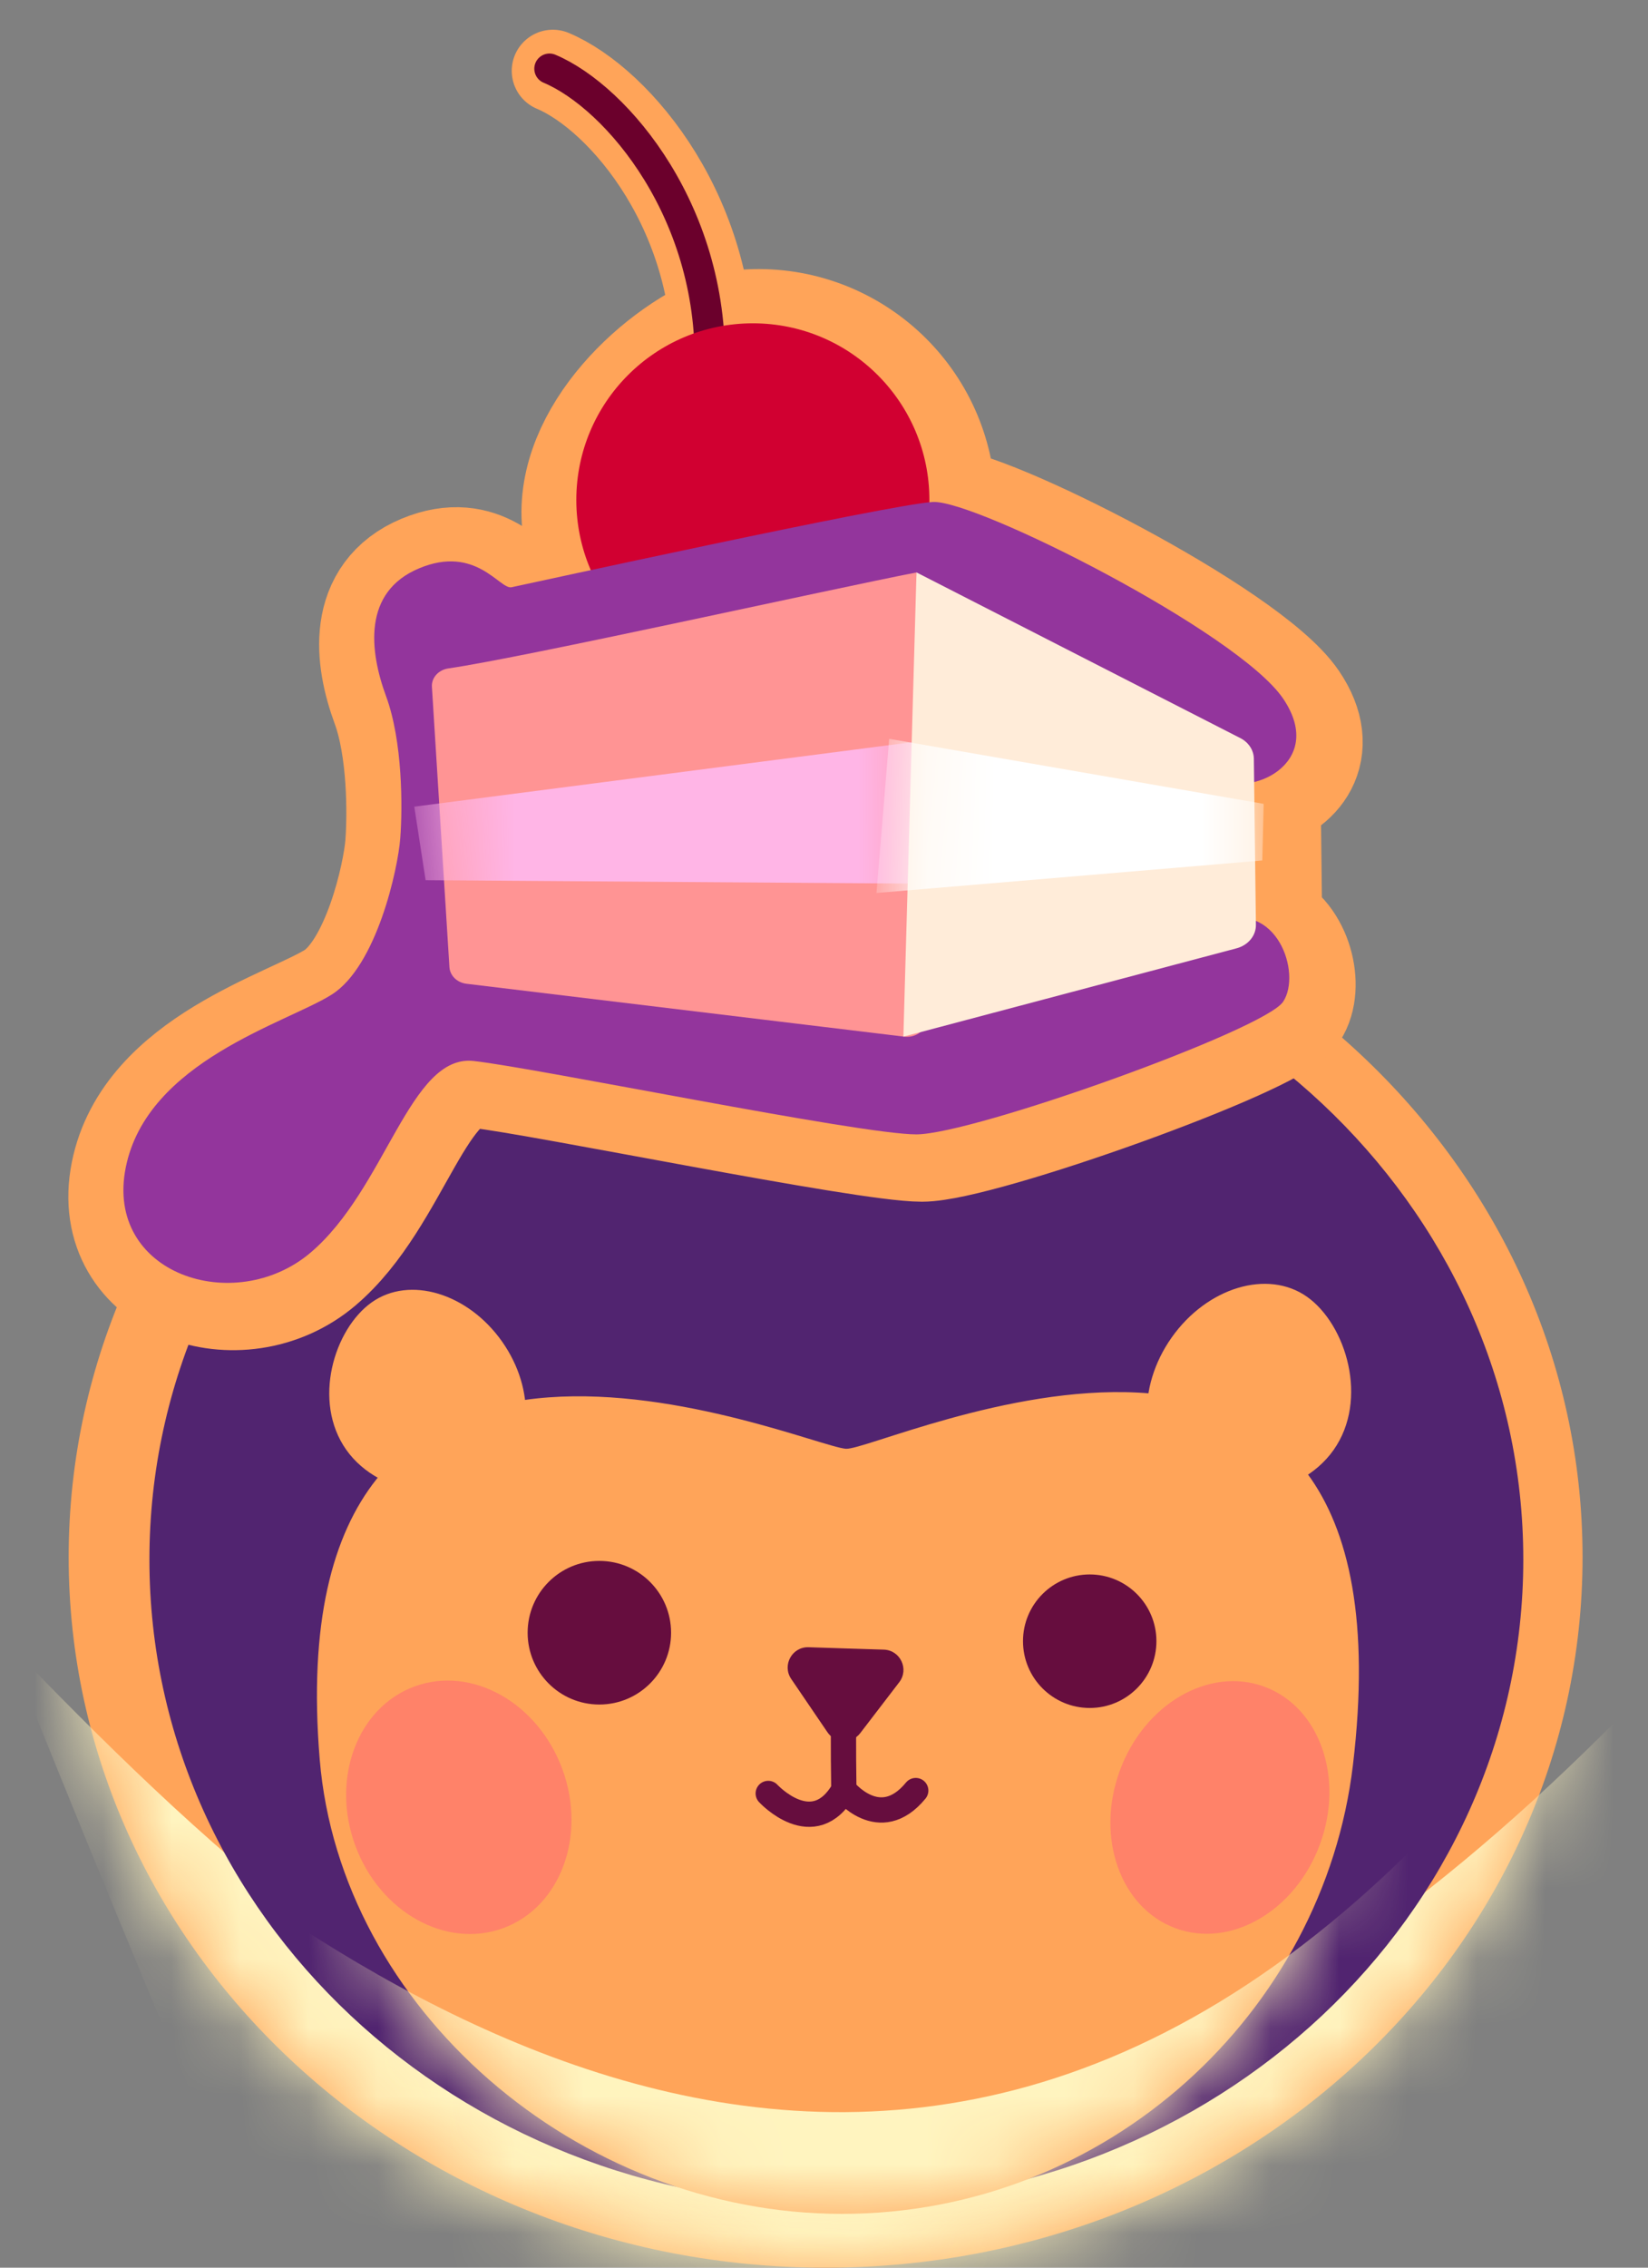 <svg width="24" height="33" viewBox="0 0 24 33" fill="none" xmlns="http://www.w3.org/2000/svg">
<rect x="0" y="0" width="24" height="33" fill="#808080" stroke="none"/>
<path d="M12.024 33C18.112 33 23.047 28.371 23.047 22.66C23.047 16.949 18.112 12.319 12.024 12.319C5.935 12.319 1 16.949 1 22.66C1 28.371 5.935 33 12.024 33Z" fill="#FFA459"/>
<mask id="mask0_239_1817" style="mask-type:luminance" maskUnits="userSpaceOnUse" x="1" y="12" width="23" height="22">
<path d="M12.024 33C18.112 33 23.047 28.371 23.047 22.66C23.047 16.949 18.112 12.319 12.024 12.319C5.935 12.319 1 16.949 1 22.66C1 28.371 5.935 33 12.024 33Z" fill="white"/>
</mask>
<g mask="url(#mask0_239_1817)">
<path d="M0.084 23.883C5.58 29.564 12.989 36.387 24.413 24.13L24.968 35.121C24.968 35.121 6.073 36.171 5.58 36.294C5.086 36.418 0.084 23.883 0.084 23.883Z" fill="#FFF4BF"/>
</g>
<path d="M12.18 32.079C17.705 32.079 22.184 27.878 22.184 22.695C22.184 17.512 17.705 13.311 12.18 13.311C6.655 13.311 2.176 17.512 2.176 22.695C2.176 27.878 6.655 32.079 12.18 32.079Z" fill="#512470"/>
<path d="M19.703 25.685C19.275 29.282 16.128 32.217 12.262 32.217C8.396 32.217 4.955 29.213 4.656 25.603C3.995 17.637 11.656 21.028 12.317 21.083C12.825 21.125 20.698 17.328 19.703 25.685Z" fill="#FFA459"/>
<mask id="mask1_239_1817" style="mask-type:luminance" maskUnits="userSpaceOnUse" x="4" y="20" width="16" height="13">
<path d="M19.703 25.685C19.275 29.282 16.128 32.217 12.262 32.217C8.396 32.217 4.955 29.213 4.656 25.603C3.995 17.637 11.656 21.028 12.317 21.083C12.825 21.125 20.698 17.328 19.703 25.685Z" fill="white"/>
</mask>
<g mask="url(#mask1_239_1817)">
<path d="M0.578 25.211C4.067 27.989 12.773 35.646 21.387 26.044L21.017 33.578C21.017 33.578 5.209 36.48 5.148 36.171C5.086 35.862 2.493 31.664 2.493 31.664L0.578 25.211Z" fill="#FFF4BF"/>
</g>
<path d="M15.87 24.855C16.406 24.855 16.841 24.42 16.841 23.883C16.841 23.347 16.406 22.912 15.87 22.912C15.333 22.912 14.898 23.347 14.898 23.883C14.898 24.42 15.333 24.855 15.87 24.855Z" fill="#660D3E"/>
<path d="M8.728 24.805C9.305 24.805 9.773 24.337 9.773 23.76C9.773 23.183 9.305 22.715 8.728 22.715C8.151 22.715 7.684 23.183 7.684 23.76C7.684 24.337 8.151 24.805 8.728 24.805Z" fill="#660D3E"/>
<path d="M19.421 21.101C18.904 21.832 17.734 21.923 17.163 21.519C16.591 21.116 16.547 20.195 17.063 19.464C17.58 18.733 18.462 18.468 19.034 18.871C19.605 19.275 19.937 20.37 19.421 21.101Z" fill="#FFA459"/>
<path d="M12.05 25.208L11.522 24.432C11.387 24.232 11.535 23.964 11.775 23.971L12.321 23.989L12.871 24.006C13.111 24.014 13.242 24.289 13.096 24.48L12.528 25.221C12.406 25.381 12.163 25.375 12.05 25.208Z" fill="#660D3E"/>
<path d="M12.289 25.148C12.276 25.189 12.289 26.044 12.289 26.044C12.289 26.044 12.808 26.7 13.336 26.057" stroke="#660D3E" stroke-width="0.368" stroke-miterlimit="10" stroke-linecap="round" stroke-linejoin="round"/>
<path d="M8.051 1.031C9.034 1.445 10.484 3.153 10.381 5.483" stroke="#FFA459" stroke-width="1.197" stroke-miterlimit="10" stroke-linecap="round" stroke-linejoin="round"/>
<path d="M5.042 21.097C5.539 21.801 6.665 21.888 7.215 21.5C7.765 21.111 7.808 20.226 7.311 19.522C6.814 18.818 5.965 18.563 5.415 18.951C4.864 19.34 4.545 20.393 5.042 21.097Z" fill="#FFA459"/>
<path d="M17.519 11.187C17.898 11.497 19.095 11.007 18.44 10.042C17.785 9.076 13.959 7.146 13.339 7.181C12.718 7.215 7.375 8.387 7.203 8.421C7.031 8.456 6.686 7.801 5.859 8.146C5.032 8.49 5.135 9.352 5.376 10.007C5.618 10.662 5.618 11.627 5.583 12.075C5.549 12.523 5.239 13.937 4.583 14.35C3.929 14.764 1.895 15.316 1.585 16.867C1.274 18.418 3.17 19.038 4.273 18.108C5.376 17.177 5.721 15.212 6.652 15.316C7.582 15.419 12.27 16.384 13.098 16.384C13.925 16.384 18.165 14.867 18.44 14.454C18.716 14.04 18.345 12.952 17.483 13.296C16.622 13.641 7.824 14.04 7.72 14.005C7.617 13.971 7.617 9.973 7.617 9.973L17.519 11.187Z" fill="#E64E91"/>
<path d="M10.687 4.789C9.647 5.162 8.365 6.382 8.486 7.622C8.513 7.895 8.582 8.153 8.685 8.392C8.038 8.532 7.58 8.631 7.531 8.641C7.359 8.676 7.014 8.021 6.187 8.365C5.36 8.71 5.463 9.572 5.704 10.227C5.946 10.882 5.946 11.847 5.911 12.295C5.877 12.743 5.567 14.156 4.912 14.57C4.257 14.983 2.223 15.535 1.913 17.086C1.603 18.637 3.498 19.258 4.601 18.327C5.704 17.396 6.049 15.432 6.98 15.535C7.911 15.639 12.598 16.604 13.426 16.604C14.253 16.604 18.493 15.087 18.769 14.673C18.974 14.365 18.82 13.682 18.372 13.497L18.348 11.476C18.785 11.373 19.224 10.932 18.769 10.261C18.114 9.296 14.287 7.366 13.667 7.4C13.653 7.401 13.636 7.402 13.617 7.404C13.618 7.311 13.614 7.216 13.605 7.121C13.466 5.708 12.209 4.674 10.795 4.812C10.754 4.816 10.713 4.822 10.673 4.827" fill="#FFA459"/>
<path d="M10.687 4.789C9.647 5.162 8.365 6.382 8.486 7.622C8.513 7.895 8.582 8.153 8.685 8.392C8.038 8.532 7.58 8.631 7.531 8.641C7.359 8.676 7.014 8.021 6.187 8.365C5.36 8.71 5.463 9.572 5.704 10.227C5.946 10.882 5.946 11.847 5.911 12.295C5.877 12.743 5.567 14.156 4.912 14.57C4.257 14.983 2.223 15.535 1.913 17.086C1.603 18.637 3.498 19.258 4.601 18.327C5.704 17.396 6.049 15.432 6.98 15.535C7.911 15.639 12.598 16.604 13.426 16.604C14.253 16.604 18.493 15.087 18.769 14.673C18.974 14.365 18.82 13.682 18.372 13.497L18.348 11.476C18.785 11.373 19.224 10.932 18.769 10.261C18.114 9.296 14.287 7.366 13.667 7.4C13.653 7.401 13.636 7.402 13.617 7.404C13.618 7.311 13.614 7.216 13.605 7.121C13.466 5.708 12.209 4.674 10.795 4.812C10.754 4.816 10.713 4.822 10.673 4.827" stroke="#FFA459" stroke-width="1.768" stroke-miterlimit="10"/>
<path d="M13.246 14.713C13.242 14.867 13.092 14.983 12.924 14.963L6.544 14.193C6.408 14.176 6.305 14.075 6.297 13.951L6.041 9.873C6.033 9.741 6.137 9.625 6.282 9.604C7.393 9.443 11.819 8.456 13.101 8.207" fill="#FFBD87"/>
<path d="M13.101 8.206L17.801 10.61C17.93 10.67 18.012 10.789 18.014 10.919L18.044 13.335C18.046 13.492 17.931 13.632 17.763 13.676L12.91 14.963L13.101 8.206Z" fill="#FFECD9"/>
<path d="M8.002 1C8.986 1.414 10.435 3.123 10.332 5.452" stroke="#6B002C" stroke-width="0.442" stroke-miterlimit="10" stroke-linecap="round" stroke-linejoin="round"/>
<path d="M10.964 9.847C12.384 9.847 13.535 8.696 13.535 7.276C13.535 5.856 12.384 4.705 10.964 4.705C9.544 4.705 8.393 5.856 8.393 7.276C8.393 8.696 9.544 9.847 10.964 9.847Z" fill="#D10031"/>
<path d="M17.765 11.311C18.144 11.621 19.341 11.131 18.686 10.166C18.031 9.201 14.205 7.27 13.585 7.305C12.964 7.339 7.622 8.511 7.449 8.546C7.277 8.58 6.932 7.925 6.105 8.27C5.278 8.614 5.381 9.476 5.622 10.131C5.864 10.786 5.864 11.751 5.829 12.199C5.795 12.647 5.485 14.061 4.83 14.474C4.175 14.888 2.141 15.44 1.831 16.991C1.521 18.542 3.416 19.162 4.519 18.232C5.622 17.301 5.967 15.336 6.898 15.44C7.828 15.543 12.517 16.508 13.344 16.508C14.171 16.508 18.411 14.991 18.686 14.578C18.962 14.164 18.591 13.076 17.73 13.42C16.868 13.765 8.07 14.164 7.966 14.13C7.863 14.095 7.863 10.097 7.863 10.097L17.765 11.311Z" fill="#93359C"/>
<path d="M13.495 14.836C13.491 14.99 13.34 15.106 13.172 15.086L6.792 14.316C6.656 14.299 6.553 14.198 6.545 14.074L6.29 9.996C6.281 9.864 6.385 9.748 6.53 9.727C7.641 9.566 12.067 8.579 13.349 8.33" fill="#FF9494"/>
<mask id="mask2_239_1817" style="mask-type:luminance" maskUnits="userSpaceOnUse" x="6" y="8" width="8" height="8">
<path d="M13.495 14.836C13.491 14.99 13.34 15.106 13.172 15.086L6.792 14.316C6.656 14.299 6.553 14.198 6.545 14.074L6.29 9.996C6.281 9.864 6.385 9.748 6.53 9.727C7.641 9.566 12.067 8.579 13.349 8.33" fill="white"/>
</mask>
<g mask="url(#mask2_239_1817)">
<path d="M13.34 10.793L6.033 11.739L6.198 12.809L15.048 12.871L13.34 10.793Z" fill="#FFB5E6"/>
</g>
<path d="M13.347 8.33L18.047 10.733C18.177 10.793 18.259 10.912 18.26 11.043L18.29 13.459C18.292 13.616 18.177 13.755 18.009 13.8L13.156 15.086L13.347 8.33Z" fill="#FFECD9"/>
<mask id="mask3_239_1817" style="mask-type:luminance" maskUnits="userSpaceOnUse" x="13" y="8" width="6" height="8">
<path d="M13.347 8.33L18.047 10.733C18.177 10.793 18.259 10.912 18.26 11.043L18.29 13.459C18.292 13.616 18.177 13.755 18.009 13.8L13.156 15.086L13.347 8.33Z" fill="white"/>
</mask>
<g mask="url(#mask3_239_1817)">
<path d="M12.949 10.752L18.403 11.698L18.383 12.522L12.764 12.995L12.949 10.752Z" fill="white"/>
</g>
<path d="M11.188 26.099C11.188 26.099 11.849 26.815 12.29 26.044" stroke="#660D3E" stroke-width="0.368" stroke-miterlimit="10" stroke-linecap="round" stroke-linejoin="round"/>
<path d="M19.223 26.838C19.58 25.867 19.217 24.841 18.412 24.545C17.607 24.249 16.665 24.796 16.308 25.767C15.951 26.738 16.315 27.765 17.12 28.061C17.925 28.357 18.866 27.809 19.223 26.838Z" fill="#FF8269"/>
<path d="M7.328 28.059C8.161 27.753 8.547 26.717 8.19 25.746C7.833 24.775 6.869 24.236 6.036 24.542C5.203 24.849 4.817 25.884 5.173 26.855C5.53 27.826 6.495 28.365 7.328 28.059Z" fill="#FF8269"/>
</svg>

